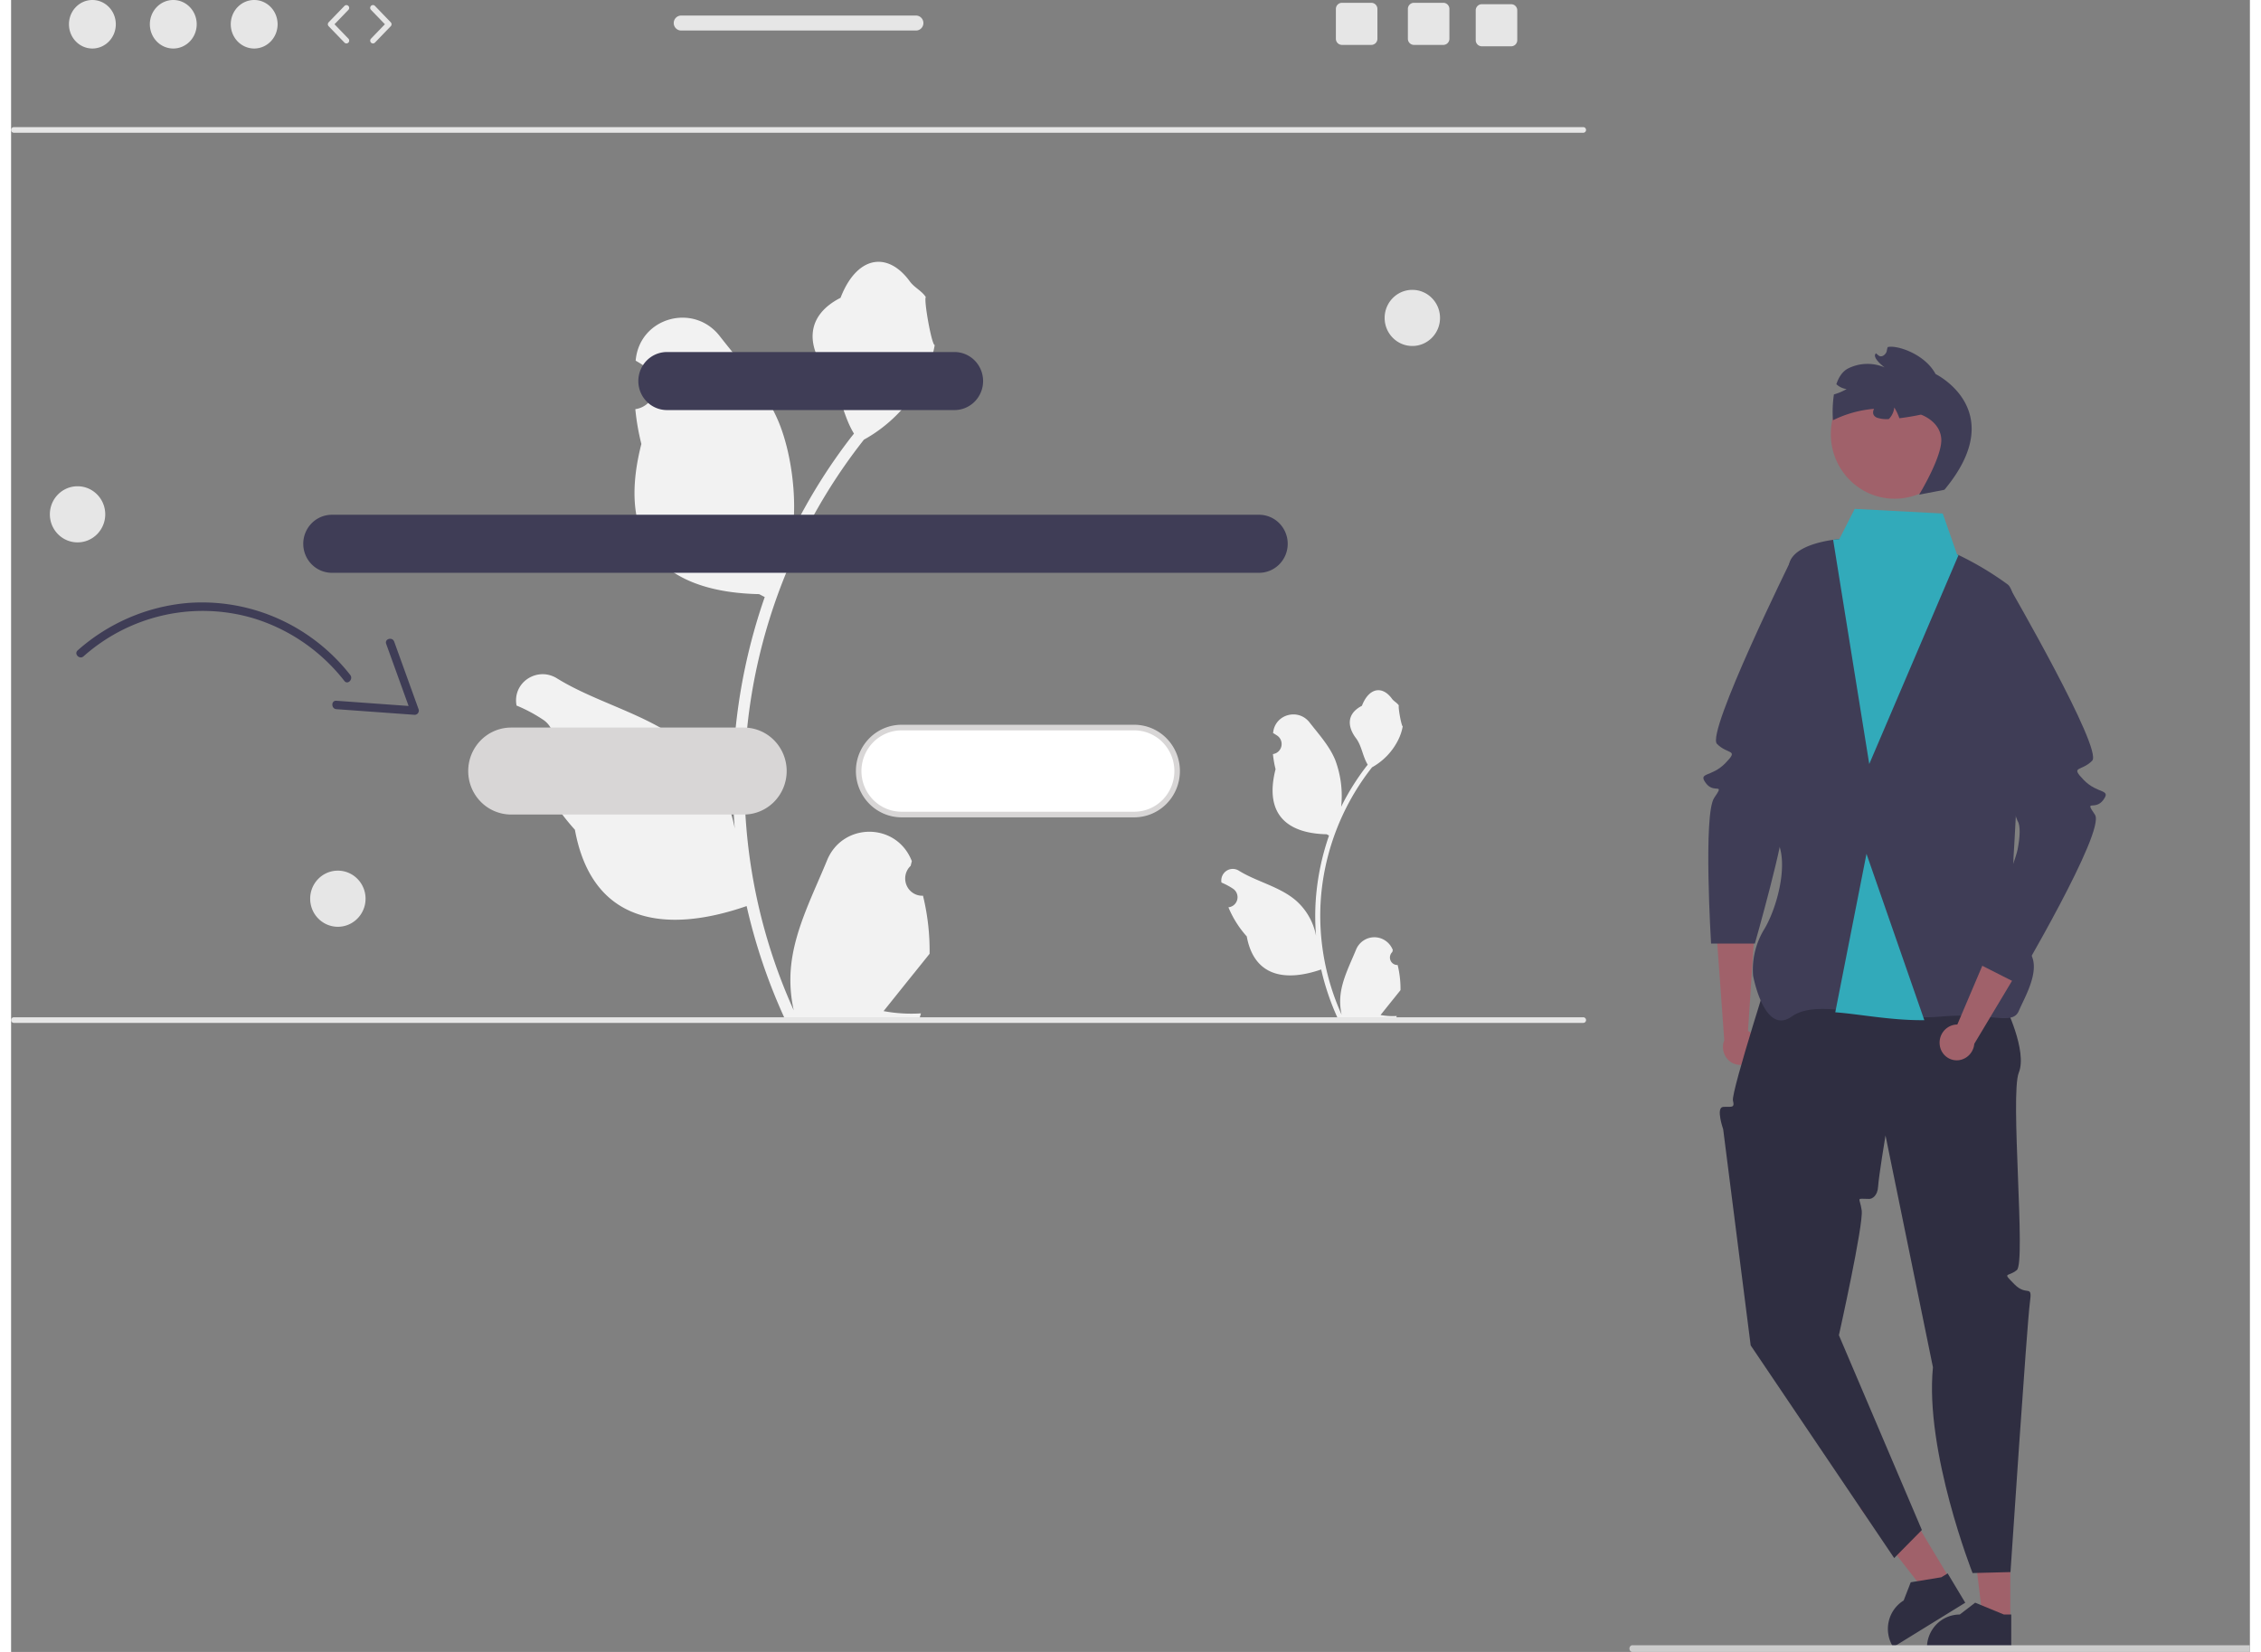 <svg xmlns="http://www.w3.org/2000/svg" width="600" height="438.46" fill="none" viewBox="0 0 542 400">
  <rect x="0" y="0" width="542" height="400" fill="#808080" stroke="none"/>
  <g clip-path="url(#a)">
    <path fill="#F2F2F2" d="M220.765 216.891a4.083 4.083 0 0 1-2.394-.643 4.166 4.166 0 0 1-1.597-1.917 4.233 4.233 0 0 1-.225-2.499 4.186 4.186 0 0 1 1.23-2.178l.282-1.138-.112-.273c-3.794-9.166-16.65-9.103-20.411.077-3.338 8.148-7.588 16.309-8.635 24.924a33.61 33.61 0 0 0 .575 11.409 134.487 134.487 0 0 1-11.938-55.237c-.002-4.785.26-9.566.785-14.321a135.166 135.166 0 0 1 1.806-11.61c4.203-20.849 13.226-40.391 26.328-57.02 6.341-3.506 11.469-8.898 14.694-15.45a27.589 27.589 0 0 0 2.451-7.463c-.716.095-2.698-10.945-2.158-11.622-.997-1.533-2.781-2.295-3.87-3.791-5.415-7.44-12.875-6.14-16.77 3.97-8.32 4.254-8.4 11.311-3.295 18.099 3.248 4.317 3.694 10.16 6.544 14.783-.294.38-.599.749-.892 1.129a135.732 135.732 0 0 0-13.946 22.39c1.108-8.77-.528-19.335-3.316-26.145-3.174-7.76-9.123-14.295-14.363-21.003-6.293-8.058-19.197-4.541-20.306 5.673l-.031.297c.778.444 1.54.917 2.285 1.416a5.646 5.646 0 0 1 2.081 2.599 5.736 5.736 0 0 1 .271 3.336 5.684 5.684 0 0 1-1.636 2.907 5.557 5.557 0 0 1-2.969 1.465l-.114.018a57.096 57.096 0 0 0 1.465 8.426c-6.721 26.34 7.79 35.934 28.509 36.365.457.238.903.475 1.36.701a139.806 139.806 0 0 0-7.341 35.011c-.532 7.046-.5 14.124.094 21.165l-.035-.249c-1.501-7.83-5.623-14.895-11.669-20.001-8.979-7.475-21.666-10.228-31.353-16.237-4.663-2.892-10.639.846-9.825 6.325l.04.262a37.386 37.386 0 0 1 4.21 2.056c.778.445 1.54.917 2.285 1.416a5.647 5.647 0 0 1 2.081 2.599 5.738 5.738 0 0 1 .271 3.336 5.685 5.685 0 0 1-1.636 2.908 5.55 5.55 0 0 1-2.969 1.464l-.114.018-.235.036a56.511 56.511 0 0 0 10.238 16.245c4.202 22.995 22.253 25.176 41.561 18.48h.011a139.47 139.47 0 0 0 9.159 27.096h32.719c.117-.369.223-.749.328-1.117a36.685 36.685 0 0 1-9.053-.547c2.427-3.018 4.855-6.061 7.282-9.079.055-.057.105-.116.153-.179 1.231-1.544 2.474-3.078 3.706-4.622v-.002c.066-4.736-.47-9.46-1.595-14.057l-.001-.001Zm114.908 16.772a1.763 1.763 0 0 1-1.037-.279 1.8 1.8 0 0 1-.693-.831 1.833 1.833 0 0 1 .436-2.027l.122-.493a4.837 4.837 0 0 0-1.824-2.28 4.744 4.744 0 0 0-5.313.02 4.843 4.843 0 0 0-1.759 2.175c-1.447 3.531-3.289 7.069-3.743 10.803-.2 1.651-.115 3.324.249 4.945a58.297 58.297 0 0 1-5.174-23.943 56.446 56.446 0 0 1 .34-6.207c.188-1.69.449-3.367.783-5.033a58.672 58.672 0 0 1 11.412-24.715 15.43 15.43 0 0 0 6.369-6.697c.506-1.021.864-2.11 1.062-3.235-.31.041-1.169-4.744-.935-5.038-.432-.665-1.205-.995-1.677-1.643-2.347-3.225-5.581-2.662-7.269 1.72-3.607 1.845-3.642 4.904-1.429 7.846 1.408 1.871 1.602 4.404 2.837 6.408-.127.165-.259.324-.387.489a58.868 58.868 0 0 0-6.045 9.705 24.706 24.706 0 0 0-1.437-11.333c-1.376-3.363-3.955-6.196-6.226-9.104-2.728-3.492-8.321-1.968-8.802 2.459l-.013.129c.337.193.667.398.99.614.406.275.721.667.902 1.126.182.459.223.963.118 1.446a2.468 2.468 0 0 1-.709 1.261 2.416 2.416 0 0 1-1.288.635l-.049.007c.12 1.232.333 2.453.635 3.653-2.913 11.417 3.377 15.576 12.358 15.763.198.103.391.206.589.303a60.616 60.616 0 0 0-3.182 15.176 57.593 57.593 0 0 0 .041 9.175l-.015-.109a15.054 15.054 0 0 0-5.058-8.669c-3.892-3.24-9.391-4.434-13.59-7.038a2.768 2.768 0 0 0-1.496-.447 2.755 2.755 0 0 0-1.497.44 2.84 2.84 0 0 0-1.266 2.748l.017.114a16.11 16.11 0 0 1 2.816 1.505c.405.275.72.668.902 1.127.182.459.222.963.117 1.446a2.47 2.47 0 0 1-.709 1.26 2.416 2.416 0 0 1-1.287.635l-.05.008-.101.015a24.48 24.48 0 0 0 4.437 7.042c1.822 9.967 9.646 10.913 18.015 8.01h.005a60.5 60.5 0 0 0 3.97 11.745h14.183c.05-.16.096-.325.142-.484a15.93 15.93 0 0 1-3.924-.237c1.052-1.309 2.104-2.627 3.156-3.936a.688.688 0 0 0 .066-.077c.534-.67 1.073-1.334 1.607-2.004v-.001c.028-2.052-.204-4.1-.692-6.093Z"/>
    <path fill="#A0616A" d="M422.027 256.049a4.449 4.449 0 0 0 .746-3.226 4.41 4.41 0 0 0-1.686-2.84 4.136 4.136 0 0 0-.589-.362l1.948-29.972-9.909 1.741 2.209 30.492a4.447 4.447 0 0 0-.158 2.827 4.392 4.392 0 0 0 1.577 2.337 4.121 4.121 0 0 0 3.082.765 4.113 4.113 0 0 0 1.52-.56 4.174 4.174 0 0 0 1.26-1.202Zm61.964 136.191-6.638-.001-3.157-25.945h9.797l-.002 25.946Z"/>
    <path fill="#2F2E41" d="M484.225 399.257h-20.412v-.262c0-2.135.837-4.183 2.327-5.693a7.892 7.892 0 0 1 5.618-2.358l3.729-2.867 6.956 2.867h1.782v8.313Z"/>
    <path fill="#A0616A" d="m469.291 382.213-5.671 3.495-16.004-20.504 8.371-5.159 13.304 22.168Z"/>
    <path fill="#2F2E41" d="m473.089 388.085-17.439 10.749-.135-.223a8.153 8.153 0 0 1-.931-6.09 8.046 8.046 0 0 1 3.591-4.973l1.715-4.413 7.414-1.214 1.522-.938 4.263 7.102Z"/>
    <path fill="#E6E6E6" d="M380.614 32.142H.67a.666.666 0 0 1-.474-.199.684.684 0 0 1 0-.96.666.666 0 0 1 .474-.2h379.944c.178 0 .348.072.474.2a.682.682 0 0 1-.474 1.16Z"/>
    <path fill="#3F3D56" d="M302.126 124.645H77.666c-1.84 0-3.603.74-4.904 2.058a7.076 7.076 0 0 0-2.03 4.969c0 1.864.73 3.652 2.03 4.97a6.888 6.888 0 0 0 4.904 2.058h224.46c.91 0 1.812-.182 2.653-.535a6.93 6.93 0 0 0 2.25-1.523 7.037 7.037 0 0 0 1.503-2.28 7.104 7.104 0 0 0-1.503-7.659 6.93 6.93 0 0 0-2.25-1.523 6.856 6.856 0 0 0-2.653-.535ZM228.38 85.24h-69.594a6.89 6.89 0 0 0-4.904 2.059 7.078 7.078 0 0 0-2.031 4.969c0 1.864.731 3.651 2.031 4.97a6.89 6.89 0 0 0 4.904 2.058h69.594a6.89 6.89 0 0 0 4.904-2.059 7.078 7.078 0 0 0 2.031-4.97 7.078 7.078 0 0 0-2.031-4.968 6.89 6.89 0 0 0-4.904-2.059Z"/>
    <path fill="#E6E6E6" d="M19.68 11.747c3.131 0 5.67-2.63 5.67-5.874C25.35 2.63 22.81 0 19.68 0s-5.67 2.63-5.67 5.873c0 3.244 2.539 5.874 5.67 5.874Zm19.585 0c3.131 0 5.67-2.63 5.67-5.874C44.935 2.63 42.396 0 39.265 0s-5.67 2.63-5.67 5.873c0 3.244 2.539 5.874 5.67 5.874Zm19.585 0c3.131 0 5.67-2.63 5.67-5.874C64.52 2.63 61.982 0 58.85 0c-3.13 0-5.669 2.63-5.669 5.873 0 3.244 2.538 5.874 5.67 5.874Zm22.333-1.232a.66.66 0 0 1-.48-.204l-3.825-3.963a.684.684 0 0 1 0-.95l3.826-3.962a.666.666 0 0 1 .943-.006.684.684 0 0 1 .015.956l-3.367 3.487 3.367 3.488a.682.682 0 0 1 .139.739.678.678 0 0 1-.618.415Zm6.428 0a.665.665 0 0 1-.618-.415.688.688 0 0 1 .139-.739l3.366-3.488-3.366-3.487a.68.68 0 0 1-.143-.745.68.68 0 0 1 .37-.366.663.663 0 0 1 .731.16l3.825 3.963a.684.684 0 0 1 0 .95l-3.825 3.963a.667.667 0 0 1-.479.204ZM346.732.68h-7.113a1.45 1.45 0 0 0-1.038.436 1.484 1.484 0 0 0-.43 1.052v7.215a1.485 1.485 0 0 0 .906 1.375c.178.074.369.113.562.113h7.113c.39 0 .765-.156 1.041-.435a1.5 1.5 0 0 0 .434-1.053V2.168a1.5 1.5 0 0 0-.434-1.053 1.463 1.463 0 0 0-1.041-.435Zm-17.431 0h-7.113a1.454 1.454 0 0 0-1.038.436 1.502 1.502 0 0 0-.43 1.052v7.215a1.502 1.502 0 0 0 .43 1.052 1.465 1.465 0 0 0 1.038.436h7.113c.39 0 .765-.156 1.041-.435a1.5 1.5 0 0 0 .434-1.053V2.168a1.5 1.5 0 0 0-.434-1.053 1.463 1.463 0 0 0-1.041-.435Zm33.856.34h-7.113a1.45 1.45 0 0 0-1.038.435 1.502 1.502 0 0 0-.43 1.052v7.216a1.502 1.502 0 0 0 .43 1.052 1.464 1.464 0 0 0 1.038.435h7.113c.39 0 .765-.155 1.041-.435a1.5 1.5 0 0 0 .434-1.052V2.508a1.5 1.5 0 0 0-.434-1.053 1.463 1.463 0 0 0-1.041-.435ZM219.071 3.764h-56.858c-.474 0-.93.192-1.265.532a1.826 1.826 0 0 0 0 2.565c.335.34.791.531 1.265.531h56.858c.475 0 .93-.19 1.266-.531a1.83 1.83 0 0 0 0-2.565 1.779 1.779 0 0 0-1.266-.532Z"/>
    <path fill="#D8D6D6" d="M177.372 176.172h-56.315c-2.756 0-5.399 1.11-7.348 3.085a10.599 10.599 0 0 0-3.043 7.446 10.6 10.6 0 0 0 3.043 7.446 10.322 10.322 0 0 0 7.348 3.084h56.315c2.756 0 5.399-1.109 7.348-3.084a10.605 10.605 0 0 0 3.043-7.446c0-2.793-1.095-5.472-3.043-7.446a10.323 10.323 0 0 0-7.348-3.085Z"/>
    <path fill="#fff" d="M271.9 176.172h-56.315c-2.756 0-5.399 1.11-7.348 3.085a10.603 10.603 0 0 0-3.043 7.446c0 2.793 1.095 5.471 3.043 7.446a10.322 10.322 0 0 0 7.348 3.084H271.9c2.756 0 5.399-1.109 7.348-3.084a10.605 10.605 0 0 0 3.043-7.446c0-2.793-1.095-5.472-3.043-7.446a10.323 10.323 0 0 0-7.348-3.085Z"/>
    <path fill="#D8D6D6" d="M271.9 197.913h-56.315a10.987 10.987 0 0 1-7.822-3.284 11.287 11.287 0 0 1-3.24-7.926 11.29 11.29 0 0 1 3.24-7.927 10.99 10.99 0 0 1 7.822-3.283H271.9a10.99 10.99 0 0 1 7.822 3.283 11.29 11.29 0 0 1 3.24 7.927c0 2.973-1.166 5.824-3.24 7.926a10.987 10.987 0 0 1-7.822 3.284Zm-56.315-21.061a9.659 9.659 0 0 0-6.874 2.885 9.918 9.918 0 0 0-2.847 6.966 9.921 9.921 0 0 0 2.847 6.966 9.659 9.659 0 0 0 6.874 2.885H271.9a9.659 9.659 0 0 0 6.874-2.885 9.921 9.921 0 0 0 2.847-6.966 9.918 9.918 0 0 0-2.847-6.966 9.659 9.659 0 0 0-6.874-2.885h-56.315Z"/>
    <path fill="#E6E6E6" d="M380.614 247.684H.67a.664.664 0 0 1-.474-.199.683.683 0 0 1 0-.96.664.664 0 0 1 .474-.199h379.944c.178 0 .348.071.474.199.126.127.196.3.196.48s-.07.353-.196.48a.664.664 0 0 1-.474.199ZM16.09 131.333c3.703 0 6.704-3.042 6.704-6.794s-3.002-6.794-6.704-6.794c-3.703 0-6.704 3.042-6.704 6.794s3.001 6.794 6.704 6.794Zm323.139-47.557c3.702 0 6.704-3.042 6.704-6.794s-3.002-6.794-6.704-6.794c-3.703 0-6.704 3.042-6.704 6.794s3.001 6.794 6.704 6.794ZM79.109 224.409c3.702 0 6.704-3.042 6.704-6.794s-3.002-6.794-6.704-6.794c-3.703 0-6.704 3.042-6.704 6.794s3.001 6.794 6.704 6.794Z"/>
    <path fill="#3F3D56" d="M16.121 157.479c7.446-6.603 16.779-10.622 26.637-11.472a45.259 45.259 0 0 1 21.818 3.753 45.874 45.874 0 0 1 17.533 13.683c.792 1.02-.622 2.472-1.422 1.441-5.671-7.271-13.421-12.589-22.19-15.225a43.232 43.232 0 0 0-21.642-.665 43.575 43.575 0 0 0-19.311 9.926c-.969.863-2.396-.573-1.423-1.441Z"/>
    <path fill="#3F3D56" d="m92.747 155.37 5.928 16.43a1.038 1.038 0 0 1-.172.886 1.012 1.012 0 0 1-.797.404l-18.967-1.37c-1.283-.093-1.293-2.132 0-2.038l18.966 1.37-.97 1.29-5.927-16.43c-.446-1.234 1.497-1.766 1.939-.542Z"/>
    <path fill="#2F2E41" d="M482.697 243.432s5.487 11.048 3.352 16.305c-2.135 5.257 1.751 45.983-.465 47.789-2.216 1.806-3.643.361-.583 3.461 3.059 3.101 4.4-.296 3.73 4.46-.67 4.755-4.693 65.221-4.693 65.221l-9.181.232s-11.602-29.446-9.591-49.828l-11.484-56.129s-1.655 10.001-1.789 12.344c-.135 2.343-1.476 3.022-2.146 3.022-3.355 0-2.323-.604-1.832 2.755.491 3.36-5.515 30.25-5.515 30.25l20.085 47.163-6.704 6.794-34.741-51.496-6.66-52.354s-1.847-5.253 0-5.392c1.846-.14 2.892.454 2.369-1.541-.523-1.995 10.204-35.285 10.204-35.285l55.644 12.229Z"/>
    <path fill="#3F3D56" d="M486.049 244.79c-1.548 3.635-6.824.306-18.771 1.359a52.124 52.124 0 0 1-4.096.197c-8.012.088-15.5-1.454-21.561-1.909-4.364-.333-7.991-.102-10.546 1.712-6.704 4.756-9.359-9.96-9.359-9.96a18.812 18.812 0 0 1 2.655-11.101c3.352-5.435 6.785-18.35 2.012-23.099-4.774-4.749-5.283-12.222-3.352-14.267 1.93-2.045 8.272-42.937 7.374-49.595-.711-5.252 7.294-6.937 10.7-7.413a23.145 23.145 0 0 1 1.495-.169l7.917 1.467 11.397 2.038 9.178.177s.128.061.369.17a75.243 75.243 0 0 1 11.907 7.127c5.417 4.137 1.414 65.893 1.414 65.893s-.744 18.391 3.279 22.427c4.022 4.035-.463 11.312-2.012 14.946Z"/>
    <path fill="#3F3D56" d="m446.495 134.604-15.419.679s-20.783 42.122-18.102 44.84c2.682 2.718 5.422 1.175 2.041 4.664s-6.734 2.13-4.722 4.847c2.011 2.718 4.693-.34 2.011 3.567-2.682 3.907-.753 35.284-.753 35.284h10.604s7.497-26.359 6.868-29.548c-.629-3.188-.712-5.913 0-6.929.712-1.015 17.472-57.404 17.472-57.404Z"/>
    <path fill="#A0616A" d="M455.997 120.768c8.536 0 15.457-7.013 15.457-15.664 0-8.65-6.921-15.664-15.457-15.664-8.537 0-15.457 7.013-15.457 15.664s6.92 15.664 15.457 15.664Z"/>
    <path fill="#3F3D56" d="m468.042 118.594-6.128 1.189s5.699-9.321 5.364-13.588c-.335-4.266-4.921-5.795-4.921-5.795s-2.541.557-5.216.87a13.697 13.697 0 0 0-1.24-2.616 4.587 4.587 0 0 1-1.314 2.813 7.238 7.238 0 0 1-2.903-.34c-1.059-.489-1.039-1.338-.691-2.133a27.614 27.614 0 0 0-9.935 2.765 28.111 28.111 0 0 1 .235-6.25c.147-.041.295-.089.442-.136a13.58 13.58 0 0 0 2.628-1.162 4.5 4.5 0 0 1-2.48-1.182c.563-1.671 1.461-3.118 2.876-3.825a10.486 10.486 0 0 1 8.802-.238s-3.278-2.425-2.071-3.417c.08.081.16.156.248.23.114.096.241.198.362.293.744.611 1.857-.251 2.004-1.175.016-.117.038-.233.067-.347a3.253 3.253 0 0 1 .154-.51c2.233-.543 8.984 1.665 11.578 6.53 0 0 18.135 8.832 2.139 28.024Z"/>
    <path fill="#A0616A" d="M466.92 253.104a4.447 4.447 0 0 1 .784-3.217 4.342 4.342 0 0 1 2.776-1.752 4.05 4.05 0 0 1 .687-.05l11.723-27.588 8.042 6.119-15.658 26.134a4.419 4.419 0 0 1-1.128 2.591 4.317 4.317 0 0 1-2.454 1.353 4.116 4.116 0 0 1-1.617-.058 4.165 4.165 0 0 1-2.573-1.881 4.265 4.265 0 0 1-.582-1.651Z"/>
    <path fill="#3F3D56" d="m468.283 141.398 15.42.679s22.794 39.405 20.112 42.122c-2.681 2.718-5.421 1.175-2.04 4.664 3.381 3.489 6.733 2.13 4.722 4.848-2.011 2.717-4.693-.341-2.011 3.566 2.681 3.907-19.107 40.72-19.107 40.72l-9.386-4.756s9.134-24.322 9.763-27.51c.628-3.188.711-5.913 0-6.929-.712-1.015-17.473-57.404-17.473-57.404Z"/>
    <path fill="#32AABA" d="m471.461 134.397-21.614 50.607-8.742-54.29a23.145 23.145 0 0 1 1.495-.169l3.721-7.324 21.312 1.121 3.459 9.885s.128.061.369.17Zm-8.28 112.629c-8.011.088-15.499-1.454-21.56-1.91l7.556-38.371 14.004 40.281Z"/>
    <path fill="#CCC" d="M391.791 399.192a.92.92 0 0 0 .053.309.801.801 0 0 0 .153.263.69.69 0 0 0 .229.175.62.62 0 0 0 .27.061h149.987a.66.66 0 0 0 .498-.237.872.872 0 0 0 .207-.571.872.872 0 0 0-.207-.572.66.66 0 0 0-.498-.237H392.496a.62.62 0 0 0-.27.061.69.69 0 0 0-.229.175.812.812 0 0 0-.153.263.922.922 0 0 0-.053.31Z"/>
  </g>
  <defs>
    <clipPath id="a">
      <path fill="#fff" d="M0 0h542v400H0z"/>
    </clipPath>
  </defs>
</svg>
